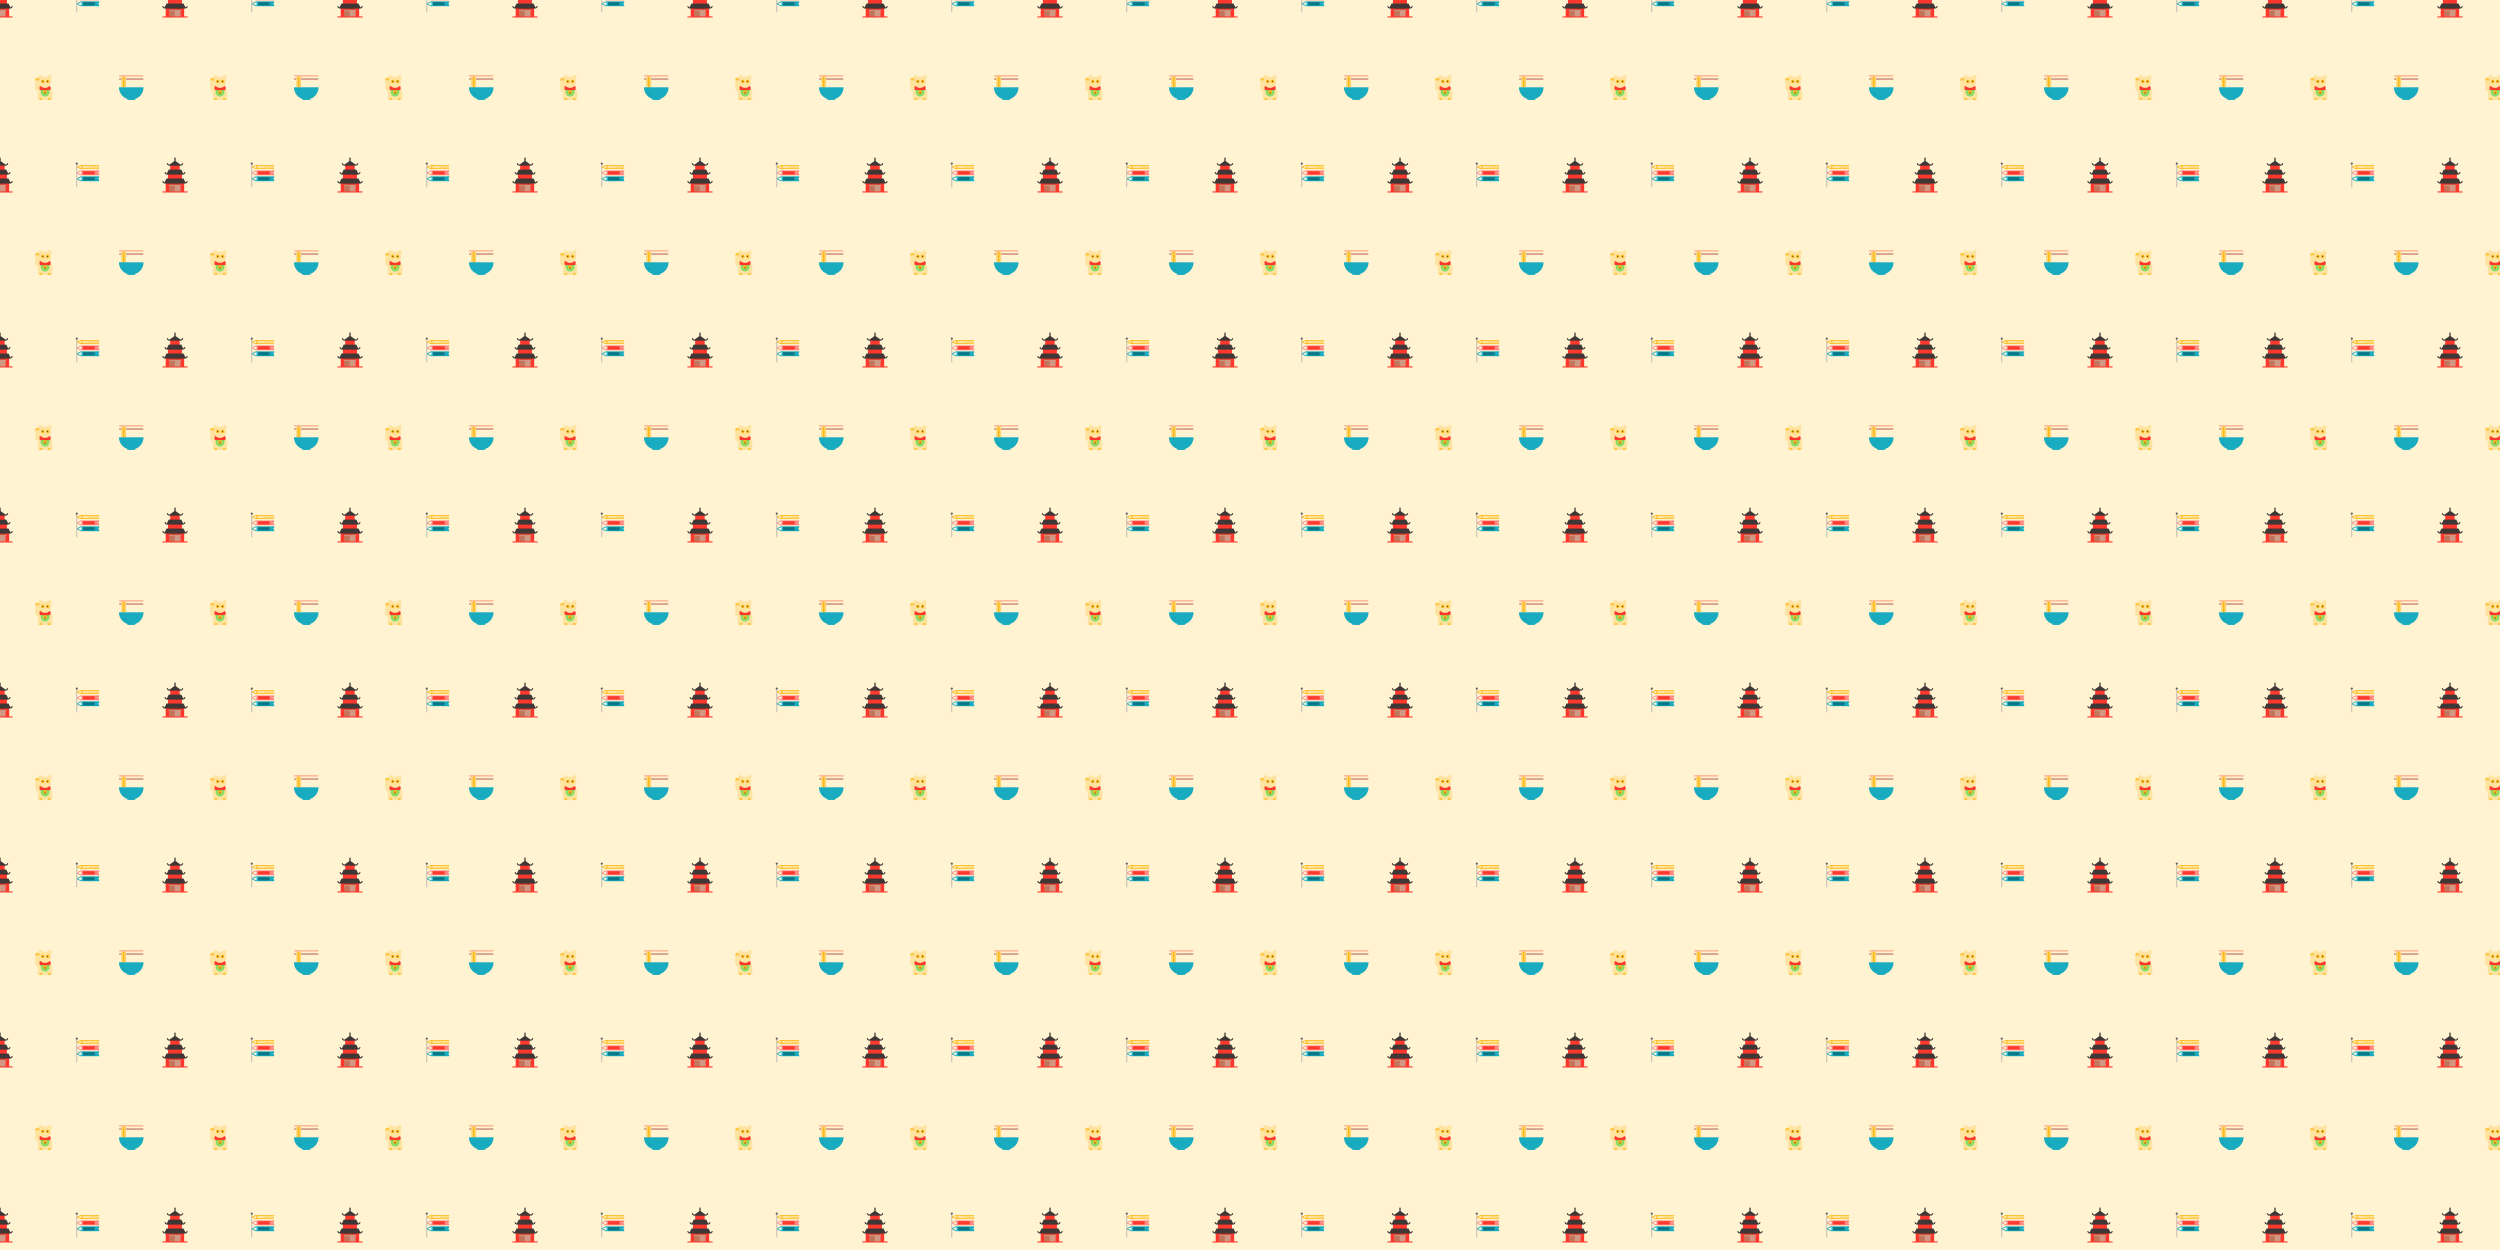 <svg xmlns="http://www.w3.org/2000/svg" xmlns:xlink="http://www.w3.org/1999/xlink" xmlns:fi="http://pattern.flaticon.com/" x="0" y="0" width="5000" height="2500" viewBox="0 0 5000 2500"><rect x="0px" y="0px" width="100%" height="100%" opacity="0.94" fill="#fff2ce"/><defs><g transform="matrix(0.149 0 0 0.149 315 315)" id="L1_0"><rect x="170px" y="102px" width="128px" height="70px" fill="#ff382e"/><rect x="140px" y="222px" width="188px" height="70px" fill="#ff382e"/><rect x="150px" y="342px" width="168px" height="30px" fill="#de2f1b"/><rect x="110px" y="342px" width="50px" height="120px" fill="#ff382e"/><rect x="309px" y="342px" width="49px" height="120px" fill="#ff382e"/><path d="M234.999,60c-4.142,0-7.5-3.358-7.5-7.5v-45c0-4.142,3.358-7.5,7.5-7.5s7.5,3.358,7.5,7.5v45   C242.499,56.642,239.141,60,234.999,60z" fill="#1c1918"/><rect x="235px" y="372px" width="74px" height="90px" fill="#d19884"/><rect x="160px" y="372px" width="74px" height="90px" fill="#c1765b"/><path d="M349.25,282.5 120.74,282.5 90.74,342.5 379.25,342.5z" fill="#3f3736"/><path d="M319.25,162.5 150.74,162.5 120.74,222.5 349.25,222.5z" fill="#3f3736"/><path d="M235,42.5 150.74,102.5 319.25,102.5z" fill="#3f3736"/><path d="M339.254,230h-208.51c-15.796,0-29.985-10.026-35.308-24.949c-1.392-3.901,0.643-8.192,4.544-9.583   c3.899-1.394,8.191,0.643,9.583,4.544c3.198,8.965,11.709,14.988,21.18,14.988h208.51c9.472,0,17.984-6.025,21.181-14.992   c1.391-3.901,5.68-5.937,9.583-4.546c3.901,1.391,5.937,5.681,4.546,9.583C369.244,219.971,355.054,230,339.254,230z" fill="#3f3736"/><path d="M309.254,110h-148.51c-15.796,0-29.985-10.026-35.308-24.949c-1.392-3.901,0.643-8.192,4.544-9.583   c3.897-1.394,8.192,0.643,9.583,4.544C142.762,88.977,151.273,95,160.744,95h148.51c9.473,0,17.984-6.025,21.181-14.993   c1.391-3.901,5.679-5.937,9.583-4.546c3.901,1.391,5.937,5.681,4.546,9.583C339.244,99.971,325.054,110,309.254,110z" fill="#3f3736"/><path d="M369.254,350h-268.51c-15.796,0-29.985-10.026-35.308-24.949c-1.392-3.901,0.643-8.192,4.544-9.583   c3.897-1.394,8.192,0.643,9.583,4.544C82.762,328.977,91.273,335,100.744,335h268.51c9.473,0,17.984-6.025,21.181-14.992   c1.391-3.902,5.682-5.938,9.583-4.546c3.902,1.391,5.938,5.681,4.546,9.583C399.244,339.971,385.054,350,369.254,350z" fill="#3f3736"/><path d="M309.254,380h-148.51c-4.142,0-7.5-3.358-7.5-7.5s3.358-7.5,7.5-7.5h148.51   c4.142,0,7.5,3.358,7.5,7.5S313.396,380,309.254,380z" fill="#d19884"/><path d="M397.5,470h-325c-4.142,0-7.5-3.358-7.5-7.5s3.358-7.5,7.5-7.5h325c4.142,0,7.5,3.358,7.5,7.5   S401.642,470,397.5,470z" fill="#ff382e"/></g><g transform="matrix(0.11 0 0 0.11 62.5 150)" id="L1_1"><rect x="119px" y="131px" width="93px" height="141px" fill="#ffd572"/><path d="M71.731,98.713v135.564c0,34.111,26.28,62.084,59.698,64.776h19.331V98.713H71.731z" fill="#ffe3a1"/><path d="M150.754,237.988c-19.455,22.974-31.187,52.697-31.187,85.16V425c0,16.5,13.5,30,30,30h203.703   c16.5,0,30-13.5,30-30V323.149c0-32.463-11.732-62.186-31.187-85.16" fill="#ffe3a1"/><path d="M354.214,1.955c-12.366-6.931-44.252,4.766-68.896,31.912c-10.682-3.202-22.072-4.938-33.9-4.938   c-11.828,0-23.218,1.737-33.9,4.938c-24.645-27.146-56.53-38.843-68.896-31.912c-14.671,8.222-21.341,53.56-1.158,95.136   c-4.099,10.721-6.337,22.261-6.337,34.288c0,56.581,49.379,102.45,110.292,102.45S361.71,187.96,361.71,131.379   c0-12.027-2.238-23.567-6.337-34.288C375.555,55.515,368.885,10.177,354.214,1.955z" fill="#ffe3a1"/><path d="M171.43,265.16v46.17c0,44.18,35.81,79.99,79.99,79.99c44.17,0,79.99-35.81,79.99-79.99v-46.17   H171.43z" fill="#87de66"/><path d="M352.07,237.99v16.51c0,11.36-9.3,20.66-20.66,20.66h-79.99h-79.99c-11.37,0-20.67-9.3-20.67-20.66   v-31.79c0-11.36,9.3-20.66,20.67-20.66l0.07-0.07c20.09,19.62,48.47,31.85,79.92,31.85s59.82-12.23,79.92-31.85l0.07,0.07   c11.36,0,20.66,9.3,20.66,20.66V237.99z" fill="#ff382e"/><path d="M251.42,347.5c-19.98,0-36.17-16.19-36.17-36.17c0-19.97,16.19-36.17,36.17-36.17   c19.97,0,36.17,16.2,36.17,36.17C287.59,331.31,271.39,347.5,251.42,347.5z" fill="#ffb914"/><path d="M209.66,85.91c17.12,0,31,13.88,31,31c0,17.13-13.88,31.01-31,31.01s-31-13.88-31-31.01   C178.66,99.79,192.54,85.91,209.66,85.91z" fill="#ffb914"/><path d="M297.31,85.91c17.12,0,31,13.88,31,31c0,17.13-13.88,31.01-31,31.01c-17.12,0-31-13.88-31-31.01   C266.31,99.79,280.19,85.91,297.31,85.91z" fill="#ffb914"/><path d="M209.663,129.581c-4.142,0-7.5-3.357-7.5-7.5v-10.334c0-4.143,3.358-7.5,7.5-7.5s7.5,3.357,7.5,7.5   v10.334C217.163,126.224,213.805,129.581,209.663,129.581z" fill="#3f3736"/><path d="M297.307,129.581c-4.142,0-7.5-3.357-7.5-7.5v-10.334c0-4.143,3.358-7.5,7.5-7.5s7.5,3.357,7.5,7.5   v10.334C304.807,126.224,301.449,129.581,297.307,129.581z" fill="#3f3736"/><path d="M251.418,303.83c-4.142,0-7.5,3.357-7.5,7.5v35.387c2.421,0.51,4.929,0.783,7.502,0.783   c2.571,0,5.078-0.273,7.498-0.783V311.33C258.918,307.187,255.56,303.83,251.418,303.83z" fill="#655f5e"/><path d="M353.269,424.998c-0.001-4.142-3.358-7.498-7.5-7.498c-0.002,0-34.353,0.012-34.353,0.012   c-4.142,0.001-7.499,3.36-7.498,7.502s0,29.986,0,29.986h49.351C353.269,455,353.27,429.132,353.269,424.998z" fill="#ffc743"/><path d="M149.567,424.998c0.001-4.142,3.358-7.498,7.5-7.498c0.002,0,34.353,0.012,34.353,0.012   c4.142,0.001,7.499,3.36,7.498,7.502s0,29.986,0,29.986h-49.351C149.567,455,149.566,429.132,149.567,424.998z" fill="#ffc743"/><path d="M150.76,88.713c0-21.823-17.691-39.514-39.515-39.514c-21.823,0-39.515,17.691-39.515,39.514v10   h79.029V88.713z" fill="#ffc743"/></g><g transform="matrix(0.108 0 0 0.108 237.5 150)" id="L1_2"><path d="M443.75,60h-425c-8.28,0-15,6.72-15,15s6.72,15,15,15h425c8.28,0,15-6.72,15-15S452.03,60,443.75,60   z" fill="#d19884"/><rect x="46px" y="30px" width="30px" height="197px" fill="#ffd572"/><rect x="76px" y="30px" width="30px" height="197px" fill="#ffb914"/><rect x="106px" y="30px" width="30px" height="197px" fill="#ffd572"/><path d="M3.75,227.5c0,125.64,101.86,227.5,227.5,227.5s227.5-101.86,227.5-227.5H3.75z" fill="#19abbf"/><path d="M298.75,462.5h-135c-4.142,0-7.5-3.357-7.5-7.5s3.358-7.5,7.5-7.5h135c4.143,0,7.5,3.357,7.5,7.5   S302.893,462.5,298.75,462.5z" fill="#19abbf"/><circle cx="118" cy="369" r="7" fill="#0b7786"/><circle cx="88" cy="339" r="7" fill="#0b7786"/><path d="M443.75,0h-425c-8.28,0-15,6.72-15,15s6.72,15,15,15h425c8.28,0,15-6.72,15-15S452.03,0,443.75,0z" fill="#ffbc99"/></g><g transform="matrix(0.108 0 0 0.108 150 325)" id="L1_3"><rect x="110px" y="54px" width="40px" height="60px" fill="#ffc743"/><path d="M441.764,76.757h-180.03v15h180.03c4.143,0,7.5-3.357,7.5-7.5S445.906,76.757,441.764,76.757z" fill="#ffb914"/><rect x="140px" y="54px" width="131px" height="60px" fill="#ffe3a1"/><path d="M441.764,106.757H111.556l-57.682-22.5l57.682-22.5h330.208c4.143,0,7.5-3.357,7.5-7.5   s-3.357-7.5-7.5-7.5h-333.03L30.736,77.182v14.15l77.998,30.425h333.03c4.143,0,7.5-3.357,7.5-7.5S445.906,106.757,441.764,106.757   z" fill="#ffb914"/><rect x="110px" y="154px" width="40px" height="75px" fill="#ffb8b4"/><rect x="140px" y="154px" width="228px" height="75px" fill="#ff382e"/><path d="M449.264,154.257v-7.5h-340.85l-77.678,37.875v14.25l77.678,37.875h340.85v-7.5   c0-15.634-8.014-29.432-20.149-37.5C441.25,183.688,449.264,169.891,449.264,154.257z M368.69,221.757H111.876l-61.527-30   l61.527-30H368.69V221.757z" fill="#ff8882"/><rect x="110px" y="263px" width="40px" height="75px" fill="#68e1f2"/><rect x="140px" y="263px" width="228px" height="75px" fill="#0b7786"/><path d="M449.264,263.742v-7.5h-340.85l-77.678,37.875v14.25l77.678,37.875h340.85v-7.5   c0-15.634-8.014-29.432-20.149-37.5C441.25,293.173,449.264,279.375,449.264,263.742z M368.69,331.242H111.876l-61.527-30   l61.527-30H368.69V331.242z" fill="#19abbf"/><path d="M25.736,20v435c0,4.143,3.358,7.5,7.5,7.5s7.5-3.357,7.5-7.5V20H25.736z" fill="#b2afaf"/><circle cx="33" cy="20" r="20" fill="#655f5e"/></g></defs><g fi:class="KUsePattern"><pattern id="pattern_L1_0" width="350" height="350" patternUnits="userSpaceOnUse"><use xlink:href="#L1_0" x="-350" y="-350"/><use xlink:href="#L1_0" x="0" y="-350"/><use xlink:href="#L1_0" x="350" y="-350"/><use xlink:href="#L1_0" x="-350" y="0"/><use xlink:href="#L1_0" x="0" y="0"/><use xlink:href="#L1_0" x="350" y="0"/><use xlink:href="#L1_0" x="-350" y="350"/><use xlink:href="#L1_0" x="0" y="350"/><use xlink:href="#L1_0" x="350" y="350"/></pattern><rect x="0" y="0" width="100%" height="100%" fill="url(#pattern_L1_0)"/></g><g fi:class="KUsePattern"><pattern id="pattern_L1_1" width="350" height="350" patternUnits="userSpaceOnUse"><use xlink:href="#L1_1" x="-350" y="-350"/><use xlink:href="#L1_1" x="0" y="-350"/><use xlink:href="#L1_1" x="350" y="-350"/><use xlink:href="#L1_1" x="-350" y="0"/><use xlink:href="#L1_1" x="0" y="0"/><use xlink:href="#L1_1" x="350" y="0"/><use xlink:href="#L1_1" x="-350" y="350"/><use xlink:href="#L1_1" x="0" y="350"/><use xlink:href="#L1_1" x="350" y="350"/></pattern><rect x="0" y="0" width="100%" height="100%" fill="url(#pattern_L1_1)"/></g><g fi:class="KUsePattern"><pattern id="pattern_L1_2" width="350" height="350" patternUnits="userSpaceOnUse"><use xlink:href="#L1_2" x="-350" y="-350"/><use xlink:href="#L1_2" x="0" y="-350"/><use xlink:href="#L1_2" x="350" y="-350"/><use xlink:href="#L1_2" x="-350" y="0"/><use xlink:href="#L1_2" x="0" y="0"/><use xlink:href="#L1_2" x="350" y="0"/><use xlink:href="#L1_2" x="-350" y="350"/><use xlink:href="#L1_2" x="0" y="350"/><use xlink:href="#L1_2" x="350" y="350"/></pattern><rect x="0" y="0" width="100%" height="100%" fill="url(#pattern_L1_2)"/></g><g fi:class="KUsePattern"><pattern id="pattern_L1_3" width="350" height="350" patternUnits="userSpaceOnUse"><use xlink:href="#L1_3" x="-350" y="-350"/><use xlink:href="#L1_3" x="0" y="-350"/><use xlink:href="#L1_3" x="350" y="-350"/><use xlink:href="#L1_3" x="-350" y="0"/><use xlink:href="#L1_3" x="0" y="0"/><use xlink:href="#L1_3" x="350" y="0"/><use xlink:href="#L1_3" x="-350" y="350"/><use xlink:href="#L1_3" x="0" y="350"/><use xlink:href="#L1_3" x="350" y="350"/></pattern><rect x="0" y="0" width="100%" height="100%" fill="url(#pattern_L1_3)"/></g></svg>